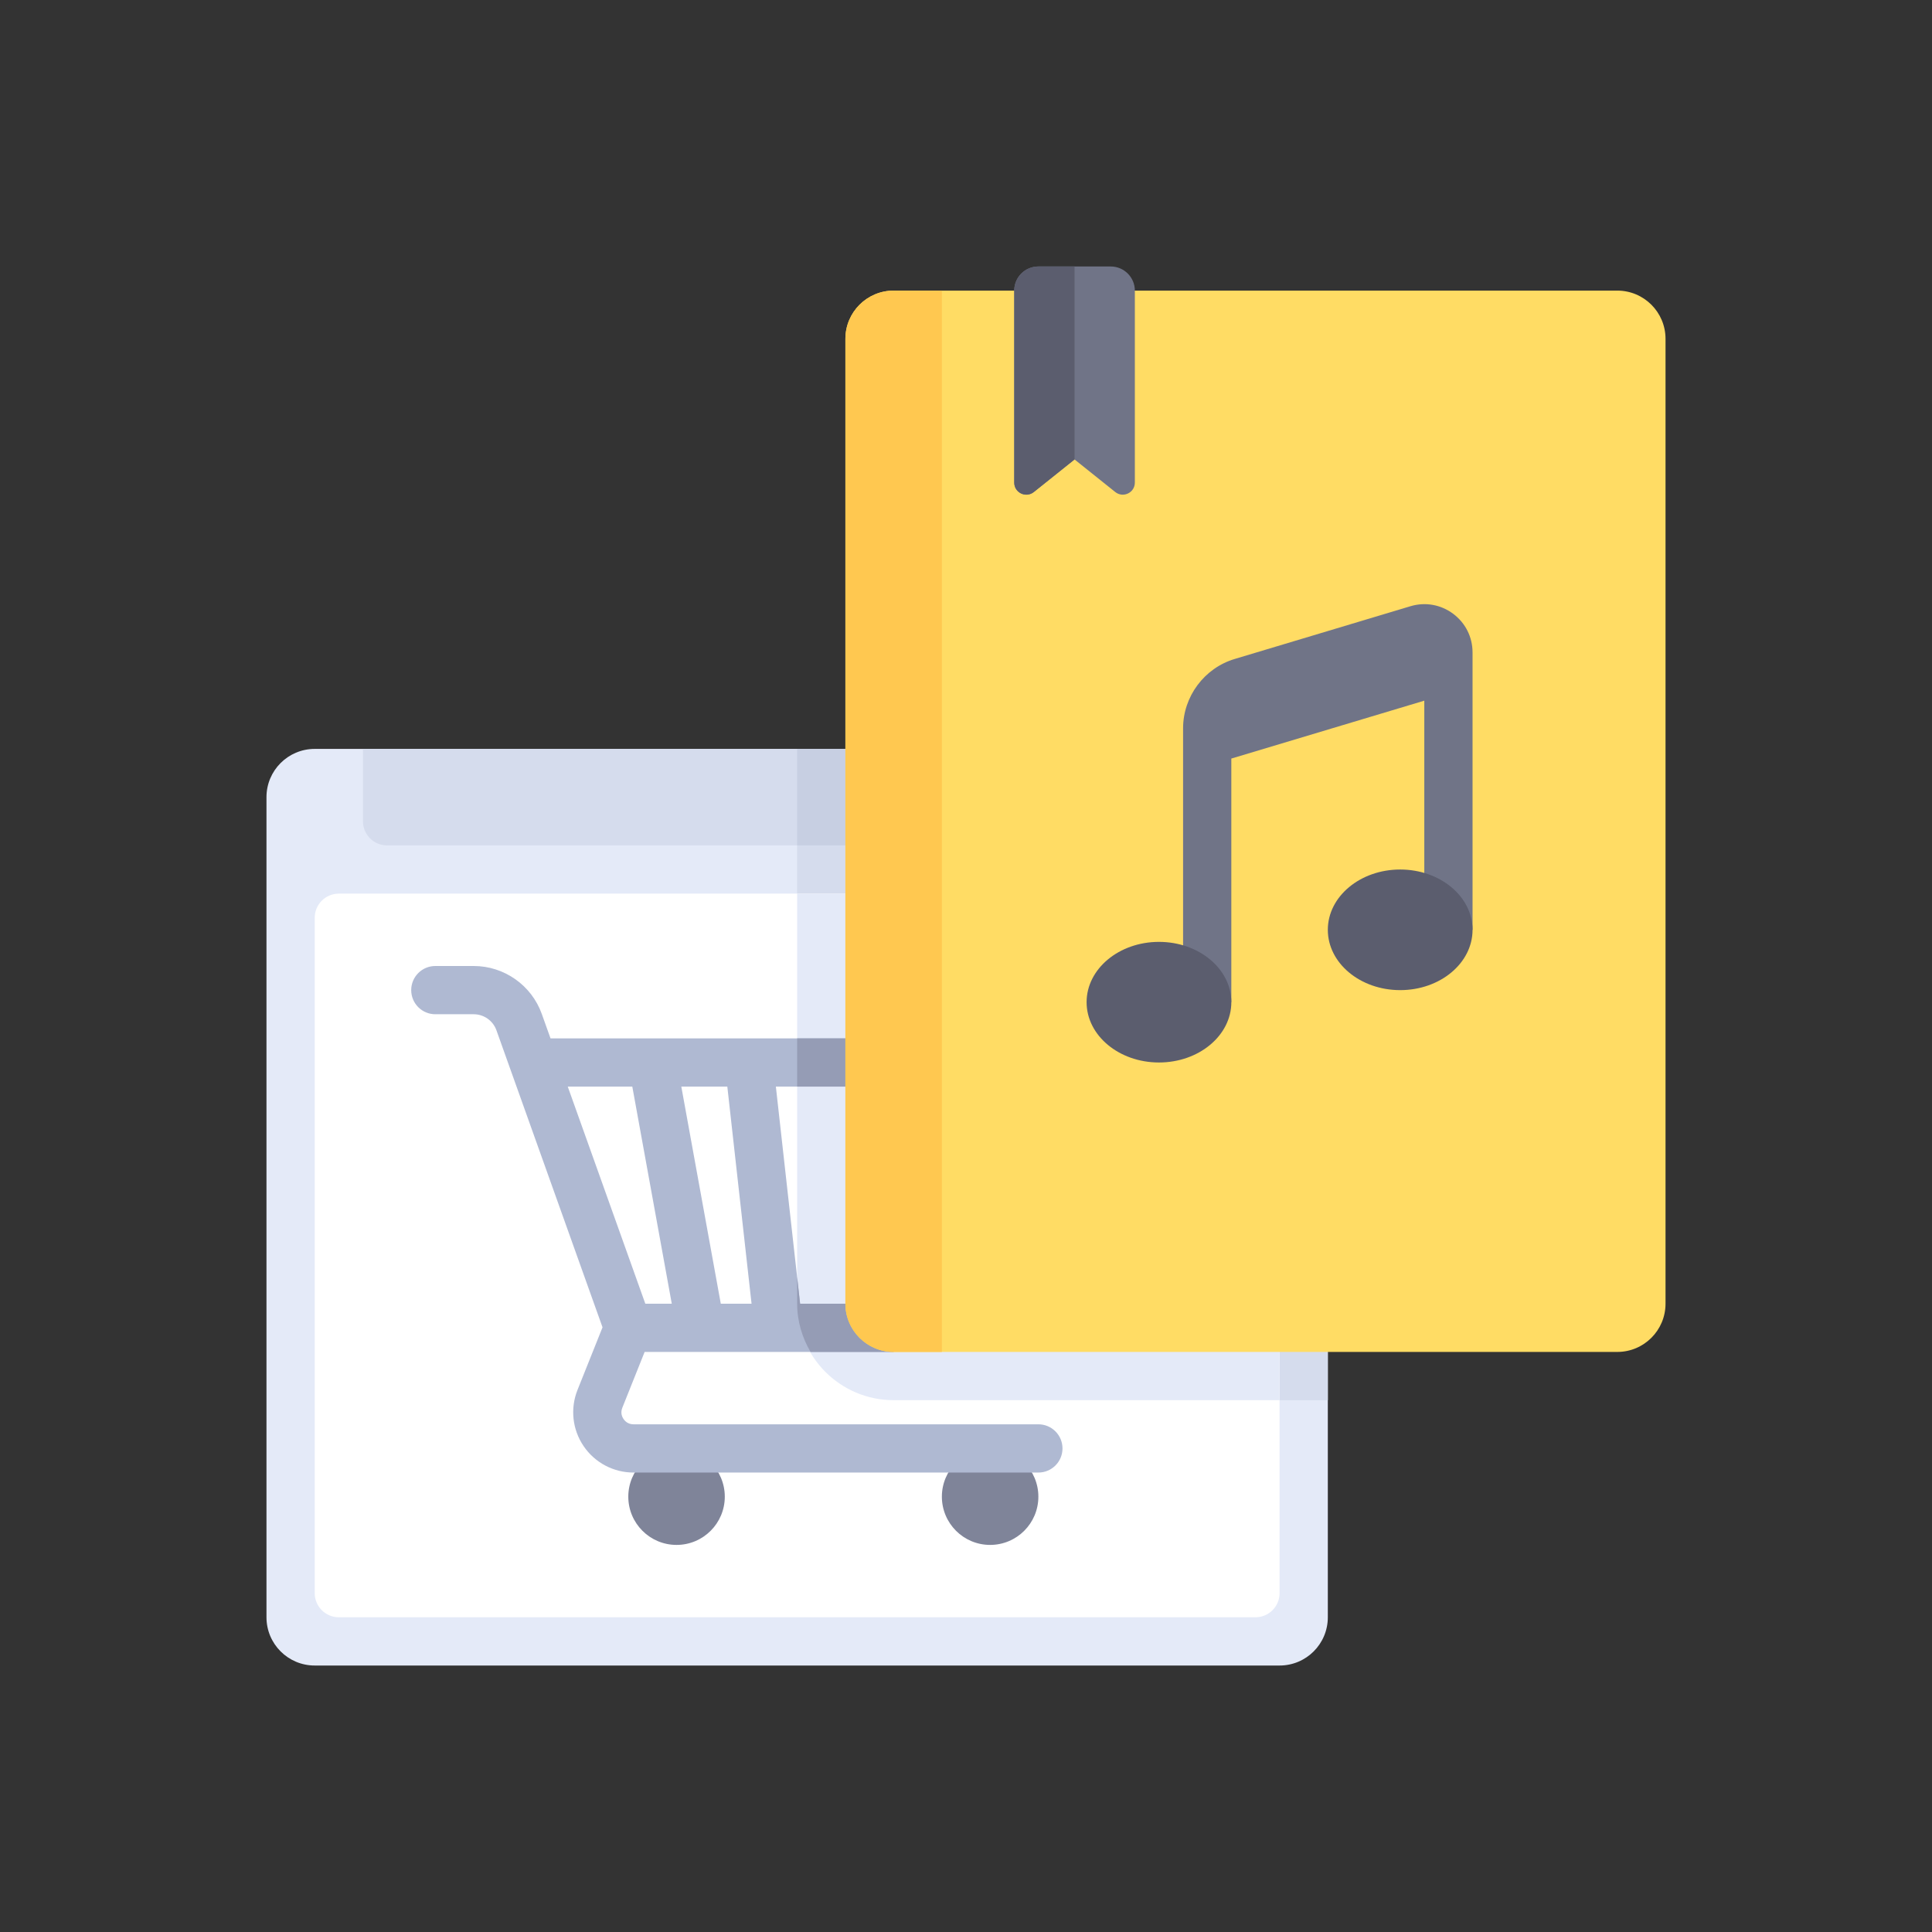 <?xml version="1.0" encoding="utf-8"?>
<!-- Generator: Adobe Illustrator 16.0.0, SVG Export Plug-In . SVG Version: 6.00 Build 0)  -->
<!DOCTYPE svg PUBLIC "-//W3C//DTD SVG 1.1//EN" "http://www.w3.org/Graphics/SVG/1.1/DTD/svg11.dtd">
<svg version="1.1" id="Layer_1" xmlns="http://www.w3.org/2000/svg" xmlns:xlink="http://www.w3.org/1999/xlink" x="0px" y="0px"
	 width="350px" height="350px" viewBox="0 0 350 350" enable-background="new 0 0 350 350" xml:space="preserve">
<rect x="0" y="0" width="350" height="350" fill="#333333" stroke="none"/>
<path fill="#E4EAF8" d="M231.809,301.725H57.015c-4.827,0-8.74-3.913-8.74-8.739V144.412c0-4.827,3.913-8.74,8.74-8.74h174.792
	c4.827,0,8.74,3.913,8.74,8.74v148.574C240.548,297.812,236.635,301.725,231.809,301.725z"/>
<g>
	<path fill="#D5DCED" d="M240.548,253.657h-78.657c-9.654,0-17.479-7.826-17.479-17.479V135.672h87.397
		c4.826,0,8.739,3.913,8.739,8.74V253.657z"/>
	<path fill="#D5DCED" d="M231.809,135.672H65.754v13.109c0,2.413,1.957,4.37,4.37,4.37h170.423v-8.74
		C240.548,139.585,236.635,135.672,231.809,135.672z"/>
</g>
<path fill="#FFFFFF" d="M227.438,292.985H61.385c-2.413,0-4.37-1.957-4.37-4.37V166.26c0-2.413,1.957-4.37,4.37-4.37h166.053
	c2.413,0,4.371,1.957,4.371,4.37v122.355C231.809,291.028,229.851,292.985,227.438,292.985z"/>
<g>
	<circle fill="#7F8499" cx="122.563" cy="271.136" r="8.74"/>
	<circle fill="#7F8499" cx="179.37" cy="271.136" r="8.74"/>
</g>
<rect x="144.412" y="135.672" fill="#C7CFE2" width="17.479" height="17.479"/>
<path fill="#E4EAF8" d="M231.809,166.26c0-2.413-1.958-4.37-4.371-4.37h-83.026v74.286c0,9.654,7.825,17.479,17.479,17.479h69.916
	V166.26H231.809z"/>
<path fill="#AFB9D2" d="M188.109,258.026h-73.344c-1.012,0-1.566-0.602-1.81-0.96s-0.593-1.097-0.217-2.036l4.043-10.114h45.108
	v-8.739h-16.944l-4.389-39.328h21.333v-8.739H99.731l-1.575-4.408C96.301,178.495,91.342,175,85.816,175h-6.952
	c-2.415,0-4.37,1.955-4.37,4.37s1.954,4.37,4.37,4.37h6.952c1.839,0,3.495,1.165,4.114,2.897l19.223,53.82l-4.526,11.325
	c-1.353,3.367-0.944,7.175,1.088,10.179c2.036,3.009,5.419,4.805,9.051,4.805h73.344c2.416,0,4.37-1.954,4.37-4.37
	S190.525,258.026,188.109,258.026z M131.761,196.849l4.389,39.328h-5.573l-7.15-39.328H131.761z M102.854,196.849h11.694
	l7.15,39.328h-4.794L102.854,196.849z"/>
<g>
	<path fill="#959CB5" d="M161.891,236.177h-16.944l-0.535-4.796v4.796c0,3.2,0.922,6.16,2.424,8.739h15.055V236.177z"/>
	<rect x="144.412" y="188.109" fill="#959CB5" width="17.479" height="8.739"/>
</g>
<path fill="#FFDC64" d="M292.985,244.916H161.891c-4.827,0-8.74-3.912-8.74-8.739V61.385c0-4.827,3.913-8.739,8.74-8.739h131.095
	c4.826,0,8.739,3.913,8.739,8.739v174.792C301.725,241.004,297.812,244.916,292.985,244.916z"/>
<path fill="#707487" d="M202.039,89.134l-7.375-5.9l-7.375,5.9c-1.431,1.144-3.55,0.126-3.55-1.707V52.646
	c0-2.414,1.957-4.37,4.37-4.37h13.109c2.413,0,4.37,1.957,4.37,4.37v34.782C205.589,89.26,203.469,90.278,202.039,89.134z"/>
<path fill="#FFC850" d="M170.63,244.916h-8.739c-4.827,0-8.74-3.912-8.74-8.739V61.385c0-4.827,3.913-8.739,8.74-8.739h8.739
	V244.916z"/>
<path fill="#5B5D6E" d="M188.109,48.275c-2.413,0-4.37,1.957-4.37,4.37v34.782c0,1.832,2.119,2.851,3.55,1.707l7.375-5.9V48.275
	H188.109z"/>
<path fill="#707487" d="M263.246,111.185c-2.24-1.664-5.062-2.164-7.729-1.361l-31.839,9.555c-5.506,1.643-9.351,6.806-9.351,12.555
	v49.622h8.739v-44.136l34.959-10.487v41.514h8.74v-50.249C266.767,115.406,265.481,112.85,263.246,111.185z"/>
<g>
	<ellipse fill="#5B5D6E" cx="209.958" cy="181.555" rx="13.11" ry="10.925"/>
	<ellipse fill="#5B5D6E" cx="253.657" cy="168.446" rx="13.109" ry="10.925"/>
</g>
</svg>
